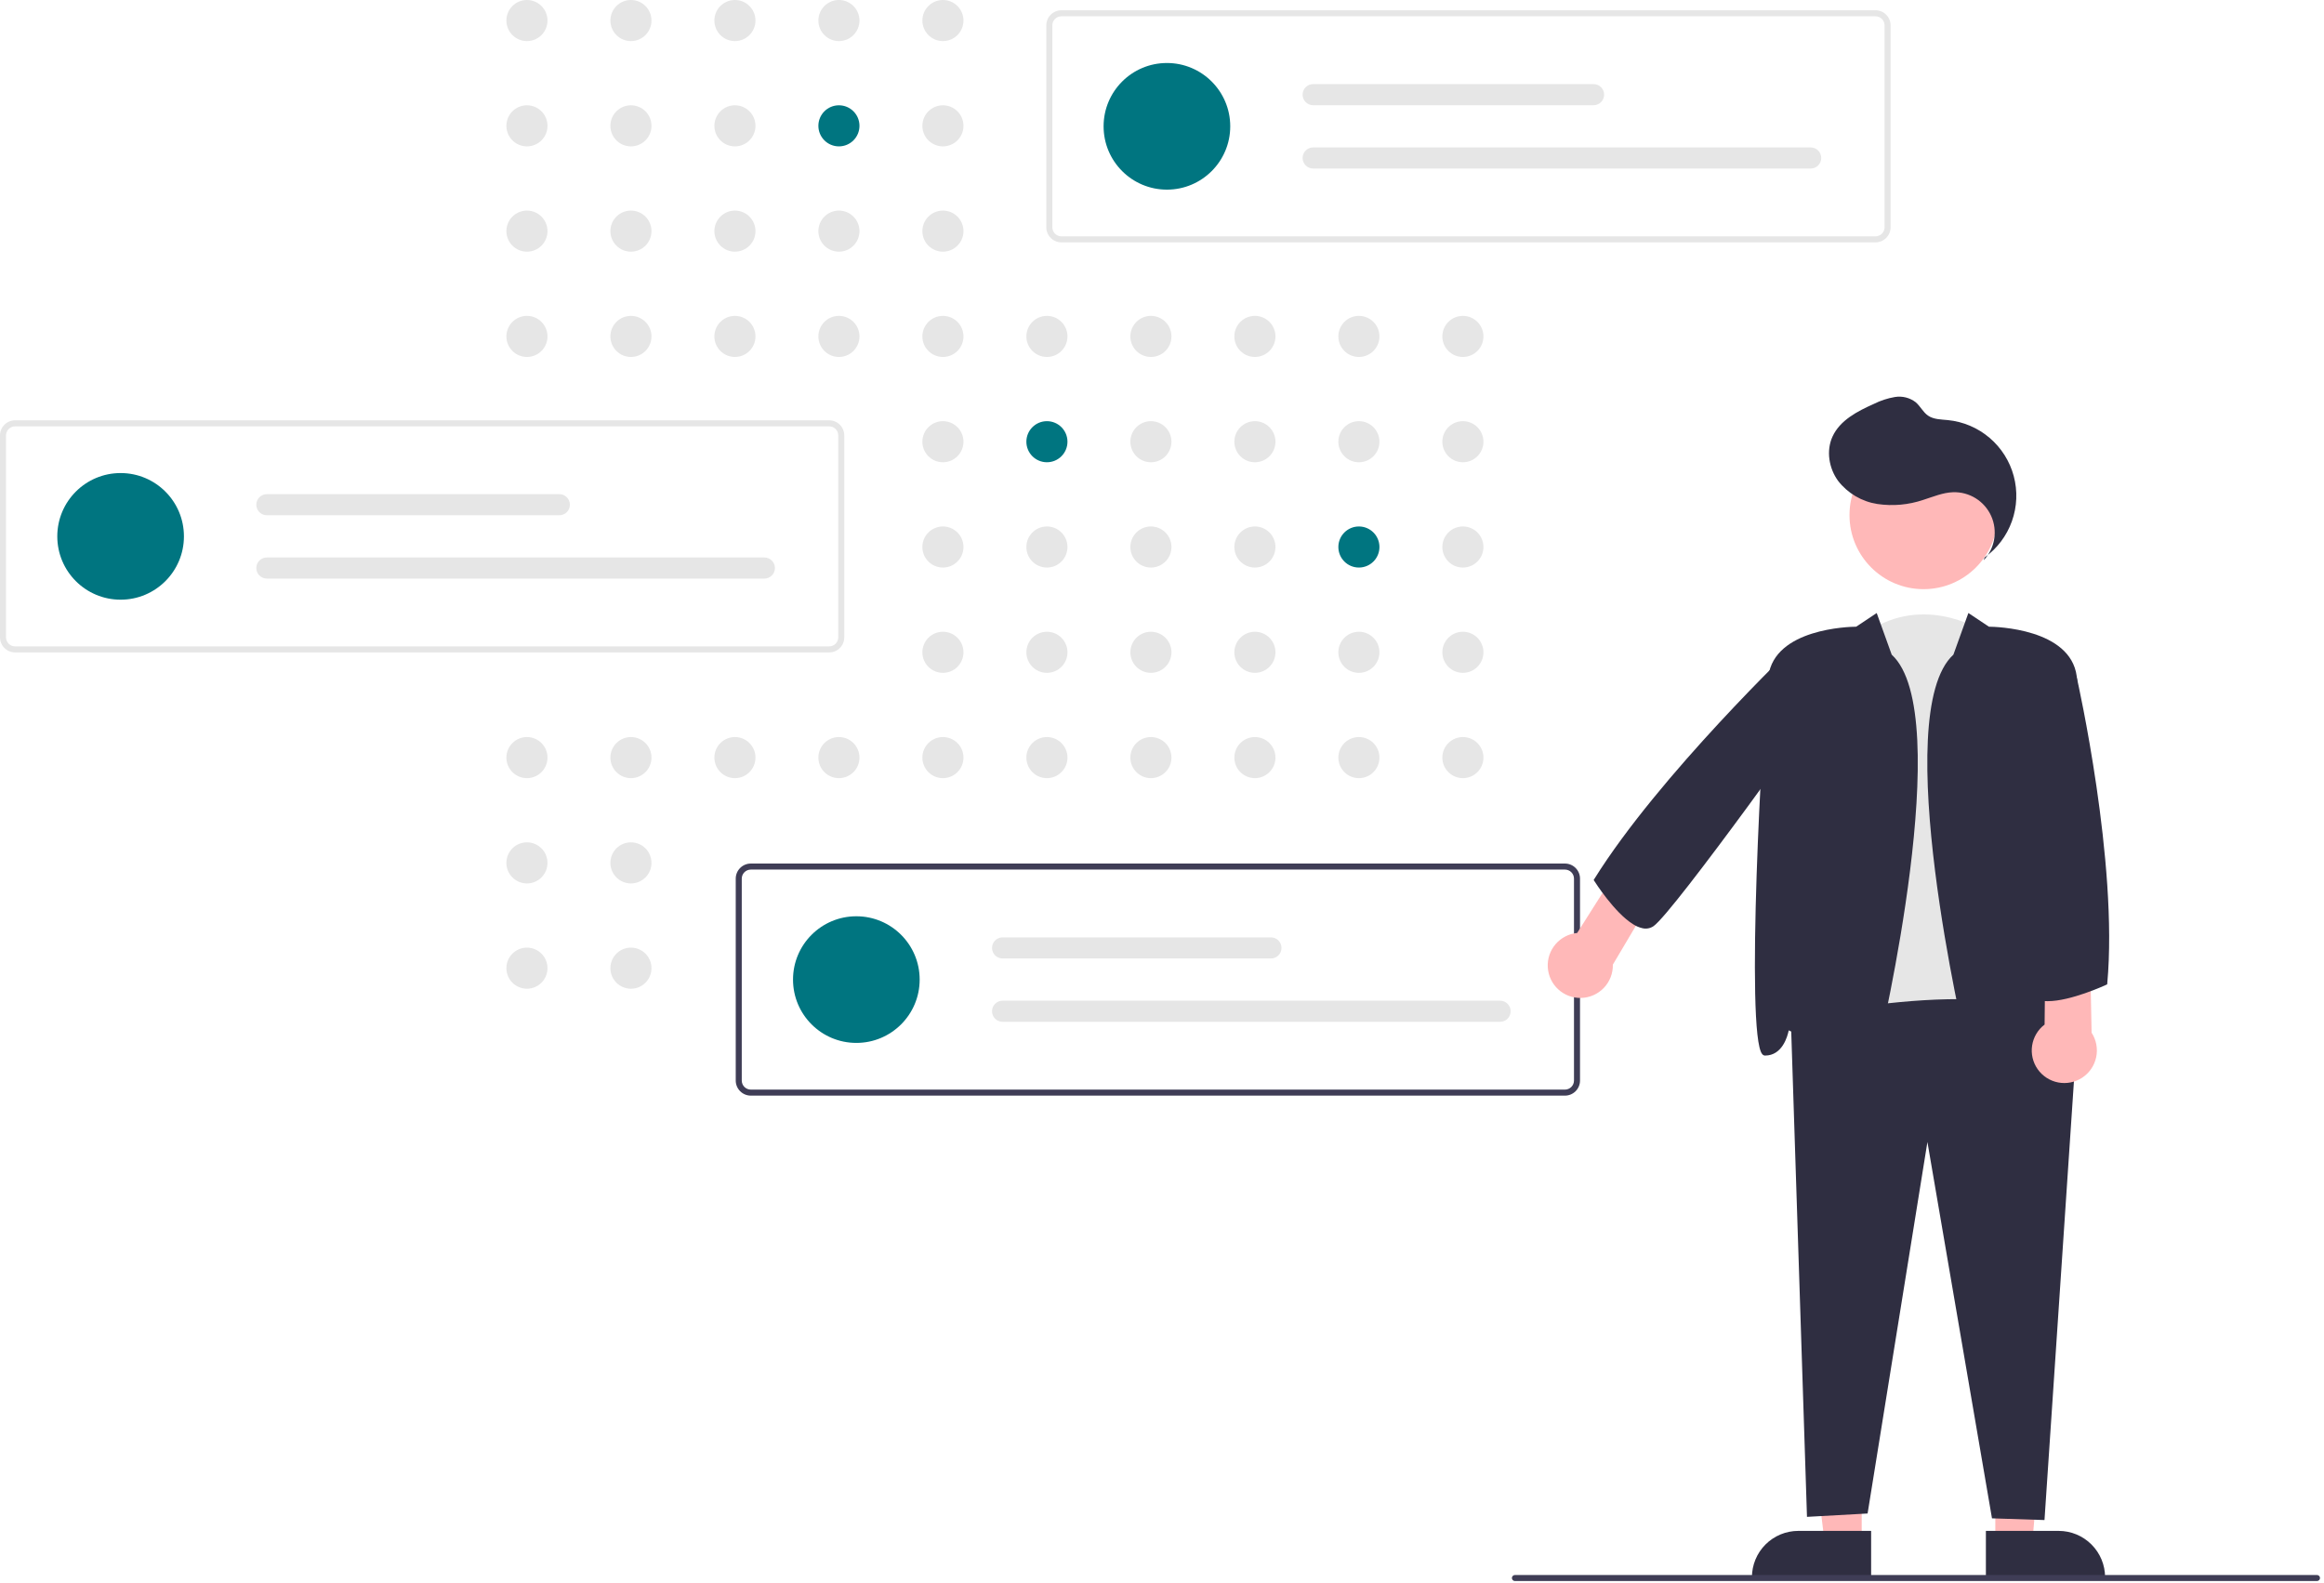 <svg width="342" height="233" viewBox="0 0 342 233" fill="none" xmlns="http://www.w3.org/2000/svg">
<g clip-path="url(#clip0_2327_3662)">
<path d="M77.545 6.047C79.215 6.047 80.569 4.693 80.569 3.023C80.569 1.354 79.215 0 77.545 0C75.876 0 74.522 1.354 74.522 3.023C74.522 4.693 75.876 6.047 77.545 6.047Z" fill="#E6E6E6"/>
<path d="M92.849 6.047C94.519 6.047 95.872 4.693 95.872 3.023C95.872 1.354 94.519 0 92.849 0C91.179 0 89.826 1.354 89.826 3.023C89.826 4.693 91.179 6.047 92.849 6.047Z" fill="#E6E6E6"/>
<path d="M108.153 6.047C109.822 6.047 111.176 4.693 111.176 3.023C111.176 1.354 109.822 0 108.153 0C106.483 0 105.129 1.354 105.129 3.023C105.129 4.693 106.483 6.047 108.153 6.047Z" fill="#E6E6E6"/>
<path d="M123.456 6.047C125.126 6.047 126.48 4.693 126.48 3.023C126.48 1.354 125.126 0 123.456 0C121.787 0 120.433 1.354 120.433 3.023C120.433 4.693 121.787 6.047 123.456 6.047Z" fill="#E6E6E6"/>
<path d="M138.761 6.047C140.43 6.047 141.784 4.693 141.784 3.023C141.784 1.354 140.43 0 138.761 0C137.091 0 135.737 1.354 135.737 3.023C135.737 4.693 137.091 6.047 138.761 6.047Z" fill="#E6E6E6"/>
<path d="M77.545 21.543C79.215 21.543 80.569 20.189 80.569 18.519C80.569 16.849 79.215 15.496 77.545 15.496C75.876 15.496 74.522 16.849 74.522 18.519C74.522 20.189 75.876 21.543 77.545 21.543Z" fill="#E6E6E6"/>
<path d="M92.849 21.543C94.519 21.543 95.872 20.189 95.872 18.519C95.872 16.849 94.519 15.496 92.849 15.496C91.179 15.496 89.826 16.849 89.826 18.519C89.826 20.189 91.179 21.543 92.849 21.543Z" fill="#E6E6E6"/>
<path d="M108.153 21.543C109.822 21.543 111.176 20.189 111.176 18.519C111.176 16.849 109.822 15.496 108.153 15.496C106.483 15.496 105.129 16.849 105.129 18.519C105.129 20.189 106.483 21.543 108.153 21.543Z" fill="#E6E6E6"/>
<path d="M123.456 21.543C125.126 21.543 126.48 20.189 126.48 18.519C126.48 16.849 125.126 15.496 123.456 15.496C121.787 15.496 120.433 16.849 120.433 18.519C120.433 20.189 121.787 21.543 123.456 21.543Z" fill="#007580"/>
<path d="M138.761 21.543C140.43 21.543 141.784 20.189 141.784 18.519C141.784 16.849 140.43 15.496 138.761 15.496C137.091 15.496 135.737 16.849 135.737 18.519C135.737 20.189 137.091 21.543 138.761 21.543Z" fill="#E6E6E6"/>
<path d="M169.368 21.543C171.038 21.543 172.391 20.189 172.391 18.519C172.391 16.849 171.038 15.496 169.368 15.496C167.698 15.496 166.345 16.849 166.345 18.519C166.345 20.189 167.698 21.543 169.368 21.543Z" fill="#E6E6E6"/>
<path d="M77.545 37.038C79.215 37.038 80.569 35.685 80.569 34.015C80.569 32.345 79.215 30.992 77.545 30.992C75.876 30.992 74.522 32.345 74.522 34.015C74.522 35.685 75.876 37.038 77.545 37.038Z" fill="#E6E6E6"/>
<path d="M92.849 37.038C94.519 37.038 95.872 35.685 95.872 34.015C95.872 32.345 94.519 30.992 92.849 30.992C91.179 30.992 89.826 32.345 89.826 34.015C89.826 35.685 91.179 37.038 92.849 37.038Z" fill="#E6E6E6"/>
<path d="M108.153 37.038C109.822 37.038 111.176 35.685 111.176 34.015C111.176 32.345 109.822 30.992 108.153 30.992C106.483 30.992 105.129 32.345 105.129 34.015C105.129 35.685 106.483 37.038 108.153 37.038Z" fill="#E6E6E6"/>
<path d="M123.456 37.038C125.126 37.038 126.48 35.685 126.48 34.015C126.48 32.345 125.126 30.992 123.456 30.992C121.787 30.992 120.433 32.345 120.433 34.015C120.433 35.685 121.787 37.038 123.456 37.038Z" fill="#E6E6E6"/>
<path d="M138.761 37.038C140.43 37.038 141.784 35.685 141.784 34.015C141.784 32.345 140.43 30.992 138.761 30.992C137.091 30.992 135.737 32.345 135.737 34.015C135.737 35.685 137.091 37.038 138.761 37.038Z" fill="#E6E6E6"/>
<path d="M77.545 52.534C79.215 52.534 80.569 51.181 80.569 49.511C80.569 47.841 79.215 46.488 77.545 46.488C75.876 46.488 74.522 47.841 74.522 49.511C74.522 51.181 75.876 52.534 77.545 52.534Z" fill="#E6E6E6"/>
<path d="M92.849 52.534C94.519 52.534 95.872 51.181 95.872 49.511C95.872 47.841 94.519 46.488 92.849 46.488C91.179 46.488 89.826 47.841 89.826 49.511C89.826 51.181 91.179 52.534 92.849 52.534Z" fill="#E6E6E6"/>
<path d="M108.153 52.534C109.822 52.534 111.176 51.181 111.176 49.511C111.176 47.841 109.822 46.488 108.153 46.488C106.483 46.488 105.129 47.841 105.129 49.511C105.129 51.181 106.483 52.534 108.153 52.534Z" fill="#E6E6E6"/>
<path d="M123.456 52.534C125.126 52.534 126.48 51.181 126.48 49.511C126.48 47.841 125.126 46.488 123.456 46.488C121.787 46.488 120.433 47.841 120.433 49.511C120.433 51.181 121.787 52.534 123.456 52.534Z" fill="#E6E6E6"/>
<path d="M138.761 52.534C140.43 52.534 141.784 51.181 141.784 49.511C141.784 47.841 140.43 46.488 138.761 46.488C137.091 46.488 135.737 47.841 135.737 49.511C135.737 51.181 137.091 52.534 138.761 52.534Z" fill="#E6E6E6"/>
<path d="M154.064 52.534C155.734 52.534 157.088 51.181 157.088 49.511C157.088 47.841 155.734 46.488 154.064 46.488C152.395 46.488 151.041 47.841 151.041 49.511C151.041 51.181 152.395 52.534 154.064 52.534Z" fill="#E6E6E6"/>
<path d="M169.368 52.534C171.038 52.534 172.391 51.181 172.391 49.511C172.391 47.841 171.038 46.488 169.368 46.488C167.698 46.488 166.345 47.841 166.345 49.511C166.345 51.181 167.698 52.534 169.368 52.534Z" fill="#E6E6E6"/>
<path d="M184.672 52.534C186.342 52.534 187.696 51.181 187.696 49.511C187.696 47.841 186.342 46.488 184.672 46.488C183.003 46.488 181.649 47.841 181.649 49.511C181.649 51.181 183.003 52.534 184.672 52.534Z" fill="#E6E6E6"/>
<path d="M199.976 52.534C201.646 52.534 202.999 51.181 202.999 49.511C202.999 47.841 201.646 46.488 199.976 46.488C198.306 46.488 196.953 47.841 196.953 49.511C196.953 51.181 198.306 52.534 199.976 52.534Z" fill="#E6E6E6"/>
<path d="M215.28 52.534C216.949 52.534 218.303 51.181 218.303 49.511C218.303 47.841 216.949 46.488 215.28 46.488C213.61 46.488 212.256 47.841 212.256 49.511C212.256 51.181 213.61 52.534 215.28 52.534Z" fill="#E6E6E6"/>
<path d="M138.761 68.03C140.43 68.03 141.784 66.677 141.784 65.007C141.784 63.337 140.43 61.984 138.761 61.984C137.091 61.984 135.737 63.337 135.737 65.007C135.737 66.677 137.091 68.03 138.761 68.03Z" fill="#E6E6E6"/>
<path d="M154.064 68.03C155.734 68.03 157.088 66.677 157.088 65.007C157.088 63.337 155.734 61.984 154.064 61.984C152.395 61.984 151.041 63.337 151.041 65.007C151.041 66.677 152.395 68.03 154.064 68.03Z" fill="#007580"/>
<path d="M169.368 68.03C171.038 68.03 172.391 66.677 172.391 65.007C172.391 63.337 171.038 61.984 169.368 61.984C167.698 61.984 166.345 63.337 166.345 65.007C166.345 66.677 167.698 68.03 169.368 68.03Z" fill="#E6E6E6"/>
<path d="M184.672 68.03C186.342 68.03 187.696 66.677 187.696 65.007C187.696 63.337 186.342 61.984 184.672 61.984C183.003 61.984 181.649 63.337 181.649 65.007C181.649 66.677 183.003 68.03 184.672 68.03Z" fill="#E6E6E6"/>
<path d="M199.976 68.03C201.646 68.03 202.999 66.677 202.999 65.007C202.999 63.337 201.646 61.984 199.976 61.984C198.306 61.984 196.953 63.337 196.953 65.007C196.953 66.677 198.306 68.03 199.976 68.03Z" fill="#E6E6E6"/>
<path d="M215.28 68.03C216.949 68.03 218.303 66.677 218.303 65.007C218.303 63.337 216.949 61.984 215.28 61.984C213.61 61.984 212.256 63.337 212.256 65.007C212.256 66.677 213.61 68.03 215.28 68.03Z" fill="#E6E6E6"/>
<path d="M138.761 83.526C140.43 83.526 141.784 82.173 141.784 80.503C141.784 78.833 140.43 77.48 138.761 77.48C137.091 77.48 135.737 78.833 135.737 80.503C135.737 82.173 137.091 83.526 138.761 83.526Z" fill="#E6E6E6"/>
<path d="M154.064 83.526C155.734 83.526 157.088 82.173 157.088 80.503C157.088 78.833 155.734 77.48 154.064 77.48C152.395 77.48 151.041 78.833 151.041 80.503C151.041 82.173 152.395 83.526 154.064 83.526Z" fill="#E6E6E6"/>
<path d="M169.368 83.526C171.038 83.526 172.391 82.173 172.391 80.503C172.391 78.833 171.038 77.48 169.368 77.48C167.698 77.48 166.345 78.833 166.345 80.503C166.345 82.173 167.698 83.526 169.368 83.526Z" fill="#E6E6E6"/>
<path d="M184.672 83.526C186.342 83.526 187.696 82.173 187.696 80.503C187.696 78.833 186.342 77.48 184.672 77.48C183.003 77.48 181.649 78.833 181.649 80.503C181.649 82.173 183.003 83.526 184.672 83.526Z" fill="#E6E6E6"/>
<path d="M199.976 83.526C201.646 83.526 202.999 82.173 202.999 80.503C202.999 78.833 201.646 77.48 199.976 77.48C198.306 77.48 196.953 78.833 196.953 80.503C196.953 82.173 198.306 83.526 199.976 83.526Z" fill="#007580"/>
<path d="M215.28 83.526C216.949 83.526 218.303 82.173 218.303 80.503C218.303 78.833 216.949 77.48 215.28 77.48C213.61 77.48 212.256 78.833 212.256 80.503C212.256 82.173 213.61 83.526 215.28 83.526Z" fill="#E6E6E6"/>
<path d="M138.761 99.022C140.43 99.022 141.784 97.669 141.784 95.999C141.784 94.329 140.43 92.976 138.761 92.976C137.091 92.976 135.737 94.329 135.737 95.999C135.737 97.669 137.091 99.022 138.761 99.022Z" fill="#E6E6E6"/>
<path d="M154.064 99.022C155.734 99.022 157.088 97.669 157.088 95.999C157.088 94.329 155.734 92.976 154.064 92.976C152.395 92.976 151.041 94.329 151.041 95.999C151.041 97.669 152.395 99.022 154.064 99.022Z" fill="#E6E6E6"/>
<path d="M169.368 99.022C171.038 99.022 172.391 97.669 172.391 95.999C172.391 94.329 171.038 92.976 169.368 92.976C167.698 92.976 166.345 94.329 166.345 95.999C166.345 97.669 167.698 99.022 169.368 99.022Z" fill="#E6E6E6"/>
<path d="M184.672 99.022C186.342 99.022 187.696 97.669 187.696 95.999C187.696 94.329 186.342 92.976 184.672 92.976C183.003 92.976 181.649 94.329 181.649 95.999C181.649 97.669 183.003 99.022 184.672 99.022Z" fill="#E6E6E6"/>
<path d="M199.976 99.022C201.646 99.022 202.999 97.669 202.999 95.999C202.999 94.329 201.646 92.976 199.976 92.976C198.306 92.976 196.953 94.329 196.953 95.999C196.953 97.669 198.306 99.022 199.976 99.022Z" fill="#E6E6E6"/>
<path d="M215.28 99.022C216.949 99.022 218.303 97.669 218.303 95.999C218.303 94.329 216.949 92.976 215.28 92.976C213.61 92.976 212.256 94.329 212.256 95.999C212.256 97.669 213.61 99.022 215.28 99.022Z" fill="#E6E6E6"/>
<path d="M77.545 114.518C79.215 114.518 80.569 113.165 80.569 111.495C80.569 109.825 79.215 108.472 77.545 108.472C75.876 108.472 74.522 109.825 74.522 111.495C74.522 113.165 75.876 114.518 77.545 114.518Z" fill="#E6E6E6"/>
<path d="M92.849 114.518C94.519 114.518 95.872 113.165 95.872 111.495C95.872 109.825 94.519 108.472 92.849 108.472C91.179 108.472 89.826 109.825 89.826 111.495C89.826 113.165 91.179 114.518 92.849 114.518Z" fill="#E6E6E6"/>
<path d="M108.153 114.518C109.822 114.518 111.176 113.165 111.176 111.495C111.176 109.825 109.822 108.472 108.153 108.472C106.483 108.472 105.129 109.825 105.129 111.495C105.129 113.165 106.483 114.518 108.153 114.518Z" fill="#E6E6E6"/>
<path d="M123.456 114.518C125.126 114.518 126.48 113.165 126.48 111.495C126.48 109.825 125.126 108.472 123.456 108.472C121.787 108.472 120.433 109.825 120.433 111.495C120.433 113.165 121.787 114.518 123.456 114.518Z" fill="#E6E6E6"/>
<path d="M138.761 114.518C140.43 114.518 141.784 113.165 141.784 111.495C141.784 109.825 140.43 108.472 138.761 108.472C137.091 108.472 135.737 109.825 135.737 111.495C135.737 113.165 137.091 114.518 138.761 114.518Z" fill="#E6E6E6"/>
<path d="M154.064 114.518C155.734 114.518 157.088 113.165 157.088 111.495C157.088 109.825 155.734 108.472 154.064 108.472C152.395 108.472 151.041 109.825 151.041 111.495C151.041 113.165 152.395 114.518 154.064 114.518Z" fill="#E6E6E6"/>
<path d="M169.368 114.518C171.038 114.518 172.391 113.165 172.391 111.495C172.391 109.825 171.038 108.472 169.368 108.472C167.698 108.472 166.345 109.825 166.345 111.495C166.345 113.165 167.698 114.518 169.368 114.518Z" fill="#E6E6E6"/>
<path d="M184.672 114.518C186.342 114.518 187.696 113.165 187.696 111.495C187.696 109.825 186.342 108.472 184.672 108.472C183.003 108.472 181.649 109.825 181.649 111.495C181.649 113.165 183.003 114.518 184.672 114.518Z" fill="#E6E6E6"/>
<path d="M199.976 114.518C201.646 114.518 202.999 113.165 202.999 111.495C202.999 109.825 201.646 108.472 199.976 108.472C198.306 108.472 196.953 109.825 196.953 111.495C196.953 113.165 198.306 114.518 199.976 114.518Z" fill="#E6E6E6"/>
<path d="M215.28 114.518C216.949 114.518 218.303 113.165 218.303 111.495C218.303 109.825 216.949 108.472 215.28 108.472C213.61 108.472 212.256 109.825 212.256 111.495C212.256 113.165 213.61 114.518 215.28 114.518Z" fill="#E6E6E6"/>
<path d="M77.543 130.014C79.213 130.014 80.567 128.66 80.567 126.99C80.567 125.321 79.213 123.967 77.543 123.967C75.874 123.967 74.52 125.321 74.52 126.99C74.52 128.66 75.874 130.014 77.543 130.014Z" fill="#E6E6E6"/>
<path d="M92.849 130.014C94.519 130.014 95.872 128.661 95.872 126.991C95.872 125.321 94.519 123.968 92.849 123.968C91.179 123.968 89.826 125.321 89.826 126.991C89.826 128.661 91.179 130.014 92.849 130.014Z" fill="#E6E6E6"/>
<path d="M77.543 145.509C79.213 145.509 80.567 144.156 80.567 142.486C80.567 140.816 79.213 139.463 77.543 139.463C75.874 139.463 74.52 140.816 74.52 142.486C74.52 144.156 75.874 145.509 77.543 145.509Z" fill="#E6E6E6"/>
<path d="M92.849 145.51C94.519 145.51 95.872 144.156 95.872 142.487C95.872 140.817 94.519 139.463 92.849 139.463C91.179 139.463 89.826 140.817 89.826 142.487C89.826 144.156 91.179 145.51 92.849 145.51Z" fill="#E6E6E6"/>
<path d="M123.456 145.51C125.126 145.51 126.48 144.156 126.48 142.487C126.48 140.817 125.126 139.463 123.456 139.463C121.787 139.463 120.433 140.817 120.433 142.487C120.433 144.156 121.787 145.51 123.456 145.51Z" fill="#E6E6E6"/>
<path d="M276.001 35.669H156.193C155.605 35.668 155.041 35.434 154.625 35.018C154.209 34.602 153.975 34.038 153.975 33.45V3.731C153.975 3.143 154.209 2.579 154.625 2.163C155.041 1.747 155.605 1.513 156.193 1.512H276.001C276.589 1.513 277.153 1.747 277.569 2.163C277.985 2.579 278.219 3.143 278.219 3.731V33.45C278.219 34.038 277.985 34.602 277.569 35.018C277.153 35.434 276.589 35.668 276.001 35.669ZM156.193 2.4C155.84 2.4 155.502 2.541 155.252 2.79C155.003 3.04 154.862 3.378 154.862 3.731V33.45C154.862 33.803 155.003 34.141 155.252 34.391C155.502 34.641 155.84 34.781 156.193 34.781H276.001C276.354 34.781 276.692 34.641 276.942 34.391C277.191 34.141 277.332 33.803 277.332 33.45V3.731C277.332 3.378 277.191 3.04 276.942 2.79C276.692 2.541 276.354 2.4 276.001 2.4H156.193Z" fill="#E6E6E6"/>
<path d="M171.724 27.909C176.87 27.909 181.042 23.737 181.042 18.59C181.042 13.444 176.87 9.272 171.724 9.272C166.577 9.272 162.405 13.444 162.405 18.59C162.405 23.737 166.577 27.909 171.724 27.909Z" fill="#007580"/>
<path d="M193.244 12.378C192.833 12.378 192.438 12.542 192.146 12.833C191.855 13.124 191.691 13.52 191.691 13.931C191.691 14.343 191.855 14.738 192.146 15.03C192.438 15.321 192.833 15.484 193.244 15.484H234.511C234.923 15.484 235.318 15.321 235.61 15.03C235.901 14.738 236.064 14.343 236.064 13.931C236.064 13.52 235.901 13.124 235.61 12.833C235.318 12.542 234.923 12.378 234.511 12.378H193.244Z" fill="#E6E6E6"/>
<path d="M193.244 21.697C192.833 21.697 192.438 21.86 192.146 22.151C191.855 22.443 191.691 22.838 191.691 23.25C191.691 23.662 191.855 24.057 192.146 24.348C192.438 24.639 192.833 24.803 193.244 24.803H266.46C266.872 24.803 267.267 24.639 267.558 24.348C267.849 24.057 268.013 23.662 268.013 23.25C268.013 22.838 267.849 22.443 267.558 22.151C267.267 21.86 266.872 21.697 266.46 21.697H193.244Z" fill="#E6E6E6"/>
<path d="M122.026 96.016H2.219C1.63 96.016 1.067 95.781 0.651 95.365C0.235 94.95 0.001 94.386 0 93.797V64.078C0.001 63.49 0.235 62.926 0.651 62.51C1.067 62.094 1.63 61.86 2.219 61.86H122.026C122.614 61.86 123.178 62.094 123.594 62.51C124.01 62.926 124.244 63.49 124.245 64.078V93.797C124.244 94.386 124.01 94.95 123.594 95.366C123.178 95.781 122.614 96.016 122.026 96.016ZM2.219 62.747C1.866 62.748 1.527 62.888 1.278 63.138C1.028 63.387 0.888 63.725 0.887 64.078V93.797C0.888 94.15 1.028 94.489 1.278 94.738C1.527 94.988 1.866 95.128 2.219 95.129H122.026C122.379 95.128 122.717 94.988 122.967 94.738C123.217 94.489 123.357 94.15 123.357 93.797V64.078C123.357 63.725 123.217 63.387 122.967 63.138C122.717 62.888 122.379 62.748 122.026 62.747H2.219Z" fill="#E6E6E6"/>
<path d="M17.749 88.256C22.895 88.256 27.067 84.084 27.067 78.938C27.067 73.791 22.895 69.62 17.749 69.62C12.603 69.62 8.431 73.791 8.431 78.938C8.431 84.084 12.603 88.256 17.749 88.256Z" fill="#007580"/>
<path d="M39.27 72.726C38.858 72.726 38.463 72.889 38.172 73.18C37.881 73.472 37.717 73.867 37.717 74.279C37.717 74.691 37.881 75.086 38.172 75.377C38.463 75.668 38.858 75.832 39.27 75.832H82.312C82.724 75.832 83.119 75.668 83.41 75.377C83.702 75.086 83.865 74.691 83.865 74.279C83.865 73.867 83.702 73.472 83.41 73.18C83.119 72.889 82.724 72.726 82.312 72.726H39.27Z" fill="#E6E6E6"/>
<path d="M39.27 82.044C38.858 82.044 38.463 82.208 38.172 82.499C37.881 82.79 37.717 83.185 37.717 83.597C37.717 84.009 37.881 84.404 38.172 84.695C38.463 84.986 38.858 85.15 39.27 85.15H112.486C112.898 85.15 113.293 84.986 113.584 84.695C113.875 84.404 114.039 84.009 114.039 83.597C114.039 83.185 113.875 82.79 113.584 82.499C113.293 82.208 112.898 82.044 112.486 82.044H39.27Z" fill="#E6E6E6"/>
<path d="M230.297 161.245H110.489C109.901 161.244 109.337 161.01 108.921 160.594C108.505 160.178 108.271 159.614 108.271 159.026V129.307C108.271 128.719 108.505 128.155 108.921 127.739C109.337 127.323 109.901 127.089 110.489 127.088H230.297C230.885 127.089 231.449 127.323 231.865 127.739C232.281 128.155 232.515 128.719 232.515 129.307V159.026C232.515 159.614 232.281 160.178 231.865 160.594C231.449 161.01 230.885 161.244 230.297 161.245ZM110.489 127.976C110.136 127.976 109.798 128.116 109.548 128.366C109.299 128.616 109.158 128.954 109.158 129.307V159.026C109.158 159.379 109.299 159.717 109.548 159.967C109.798 160.216 110.136 160.357 110.489 160.357H230.297C230.65 160.357 230.988 160.216 231.238 159.967C231.487 159.717 231.627 159.379 231.628 159.026V129.307C231.627 128.954 231.487 128.616 231.238 128.366C230.988 128.116 230.65 127.976 230.297 127.976H110.489Z" fill="#3F3D56"/>
<path d="M126.02 153.485C131.166 153.485 135.338 149.313 135.338 144.166C135.338 139.02 131.166 134.848 126.02 134.848C120.873 134.848 116.701 139.02 116.701 144.166C116.701 149.313 120.873 153.485 126.02 153.485Z" fill="#007580"/>
<path d="M147.54 137.954C147.128 137.954 146.733 138.118 146.442 138.409C146.151 138.7 145.987 139.095 145.987 139.507C145.987 139.919 146.151 140.314 146.442 140.605C146.733 140.896 147.128 141.06 147.54 141.06H187.032C187.444 141.06 187.839 140.896 188.131 140.605C188.422 140.314 188.585 139.919 188.585 139.507C188.585 139.095 188.422 138.7 188.131 138.409C187.839 138.118 187.444 137.954 187.032 137.954H147.54Z" fill="#E6E6E6"/>
<path d="M147.54 147.272C147.128 147.272 146.733 147.436 146.442 147.727C146.151 148.018 145.987 148.413 145.987 148.825C145.987 149.237 146.151 149.632 146.442 149.924C146.733 150.215 147.128 150.378 147.54 150.378H220.756C221.168 150.378 221.563 150.215 221.854 149.924C222.145 149.632 222.309 149.237 222.309 148.825C222.309 148.413 222.145 148.018 221.854 147.727C221.563 147.436 221.168 147.272 220.756 147.272H147.54Z" fill="#E6E6E6"/>
<path d="M294.748 153.707C289.545 169.317 268.259 152.761 268.259 152.761L273.935 93.635C282.45 87.013 291.437 92.689 291.437 92.689L294.748 153.707Z" fill="#E6E6E6"/>
<path d="M293.63 206.094L300.883 206.171L299.071 227.077L293.631 227.077L293.63 206.094Z" fill="#FFB8B8"/>
<path d="M292.244 225.301H302.957C304.767 225.303 306.503 226.023 307.783 227.303C309.063 228.583 309.783 230.318 309.785 232.128V232.35H292.244V225.301Z" fill="#2F2E41"/>
<path d="M273.969 206.094L265.94 206.094L268.528 227.077L273.968 227.077L273.969 206.094Z" fill="#FFB8B8"/>
<path d="M257.814 232.35V232.128C257.814 230.317 258.533 228.581 259.814 227.3C261.094 226.02 262.831 225.301 264.642 225.301L275.355 225.301L275.355 232.351L257.814 232.35Z" fill="#2F2E41"/>
<path d="M293.141 223.455L283.639 168.068L274.836 222.742L265.916 223.237L263.538 149.983L263.717 149.943C265.192 149.613 299.898 141.99 305.587 152.895L305.616 152.95L300.867 223.705L293.141 223.455Z" fill="#2F2E41"/>
<path d="M283.071 86.707C289.09 86.707 293.969 81.827 293.969 75.808C293.969 69.789 289.09 64.909 283.071 64.909C277.052 64.909 272.172 69.789 272.172 75.808C272.172 81.827 277.052 86.707 283.071 86.707Z" fill="#FFB8B8"/>
<path d="M292.226 158.378C290.949 158.025 290.028 156.557 289.329 153.761C289.209 153.279 277.893 105.079 287.462 96.346L289.668 90.219L292.687 92.231C293.755 92.242 304.677 92.518 305.61 99.519C306.524 106.372 309.012 152.284 306.511 155.14C306.462 155.203 306.4 155.254 306.329 155.29C306.258 155.326 306.179 155.346 306.1 155.348C303.566 155.348 302.796 152.537 302.616 151.64C302.013 151.89 300.219 152.807 297.269 155.756C295.443 157.583 294.01 158.459 292.827 158.459C292.624 158.459 292.422 158.432 292.226 158.378Z" fill="#2F2E41"/>
<path d="M268.576 155.756C265.626 152.806 263.831 151.889 263.229 151.64C263.049 152.537 262.279 155.348 259.745 155.348C259.666 155.346 259.588 155.326 259.516 155.29C259.445 155.254 259.383 155.203 259.334 155.14C256.834 152.284 259.321 106.372 260.235 99.519C261.168 92.518 272.09 92.242 273.158 92.231L276.177 90.219L278.383 96.346C287.951 105.078 276.636 153.279 276.516 153.761C275.817 156.558 274.896 158.025 273.619 158.378C273.423 158.432 273.221 158.459 273.018 158.459C271.835 158.459 270.402 157.583 268.576 155.756Z" fill="#2F2E41"/>
<path d="M292.069 82.033C293.913 80.707 295.309 78.851 296.072 76.712C296.835 74.573 296.929 72.252 296.341 70.058C295.753 67.865 294.511 65.902 292.78 64.432C291.049 62.961 288.912 62.052 286.652 61.826C285.649 61.725 284.568 61.74 283.736 61.171C282.997 60.664 282.599 59.786 281.92 59.202C281.489 58.869 280.993 58.628 280.464 58.494C279.936 58.361 279.385 58.338 278.847 58.428C277.773 58.613 276.732 58.955 275.757 59.443C273.341 60.52 270.772 61.846 269.672 64.253C268.72 66.337 269.14 68.908 270.489 70.761C271.906 72.595 273.974 73.816 276.264 74.171C278.541 74.512 280.867 74.302 283.047 73.561C284.485 73.108 285.905 72.491 287.412 72.441C288.588 72.402 289.75 72.713 290.749 73.336C291.747 73.958 292.538 74.864 293.021 75.937C293.504 77.011 293.656 78.203 293.459 79.364C293.262 80.524 292.724 81.6 291.914 82.453" fill="#2F2E41"/>
<path d="M232.667 146.867C233.296 146.852 233.916 146.714 234.492 146.459C235.067 146.205 235.587 145.84 236.022 145.385C236.457 144.929 236.797 144.393 237.025 143.806C237.252 143.219 237.361 142.593 237.347 141.964L243.703 131.241L238.792 126.739L232.097 137.304C230.862 137.423 229.721 138.016 228.914 138.959C228.107 139.902 227.697 141.121 227.771 142.36C227.845 143.599 228.396 144.761 229.309 145.601C230.222 146.442 231.426 146.895 232.667 146.867V146.867Z" fill="#FFB8B8"/>
<path d="M306.402 158.614C306.929 158.27 307.384 157.826 307.739 157.307C308.095 156.788 308.344 156.203 308.474 155.587C308.604 154.972 308.611 154.336 308.495 153.718C308.38 153.099 308.143 152.509 307.799 151.982L307.556 139.519L301.011 138.277L300.883 150.785C299.895 151.536 299.237 152.641 299.048 153.868C298.858 155.094 299.152 156.346 299.867 157.361C300.582 158.375 301.663 159.072 302.882 159.306C304.1 159.54 305.362 159.292 306.402 158.614V158.614Z" fill="#FFB8B8"/>
<path d="M234.6 129.624L234.526 129.506L234.599 129.388C244.132 114.08 264.142 94.958 264.344 94.766L264.407 94.706L266.878 94.681L269.55 101.337C268.718 102.937 246.3 134.222 243.34 136.297C243.104 136.46 242.837 136.572 242.555 136.625C242.274 136.678 241.984 136.671 241.705 136.605C241.212 136.491 240.743 136.291 240.319 136.014C237.587 134.322 234.74 129.846 234.6 129.624Z" fill="#2F2E41"/>
<path d="M299.765 147.093C299.5 147.002 299.256 146.857 299.049 146.667C298.842 146.478 298.677 146.247 298.564 145.99C297.137 142.66 303.254 100.595 303.515 98.806L303.565 98.468L305.633 99.778L305.653 99.868C305.714 100.136 311.737 126.934 310.105 144.74L310.093 144.868L309.977 144.922C309.728 145.037 304.711 147.341 301.367 147.341C300.822 147.355 300.28 147.271 299.765 147.093V147.093Z" fill="#2F2E41"/>
<path d="M340.968 232.681H222.935C222.818 232.681 222.705 232.634 222.622 232.551C222.538 232.468 222.492 232.355 222.492 232.237C222.492 232.12 222.538 232.007 222.622 231.924C222.705 231.84 222.818 231.794 222.935 231.794H340.968C341.085 231.794 341.198 231.84 341.282 231.924C341.365 232.007 341.412 232.12 341.412 232.237C341.412 232.355 341.365 232.468 341.282 232.551C341.198 232.634 341.085 232.681 340.968 232.681Z" fill="#3F3D56"/>
</g>
<defs>
<clipPath id="clip0_2327_3662">
<rect width="341.411" height="232.681" fill="white"/>
</clipPath>
</defs>
</svg>
